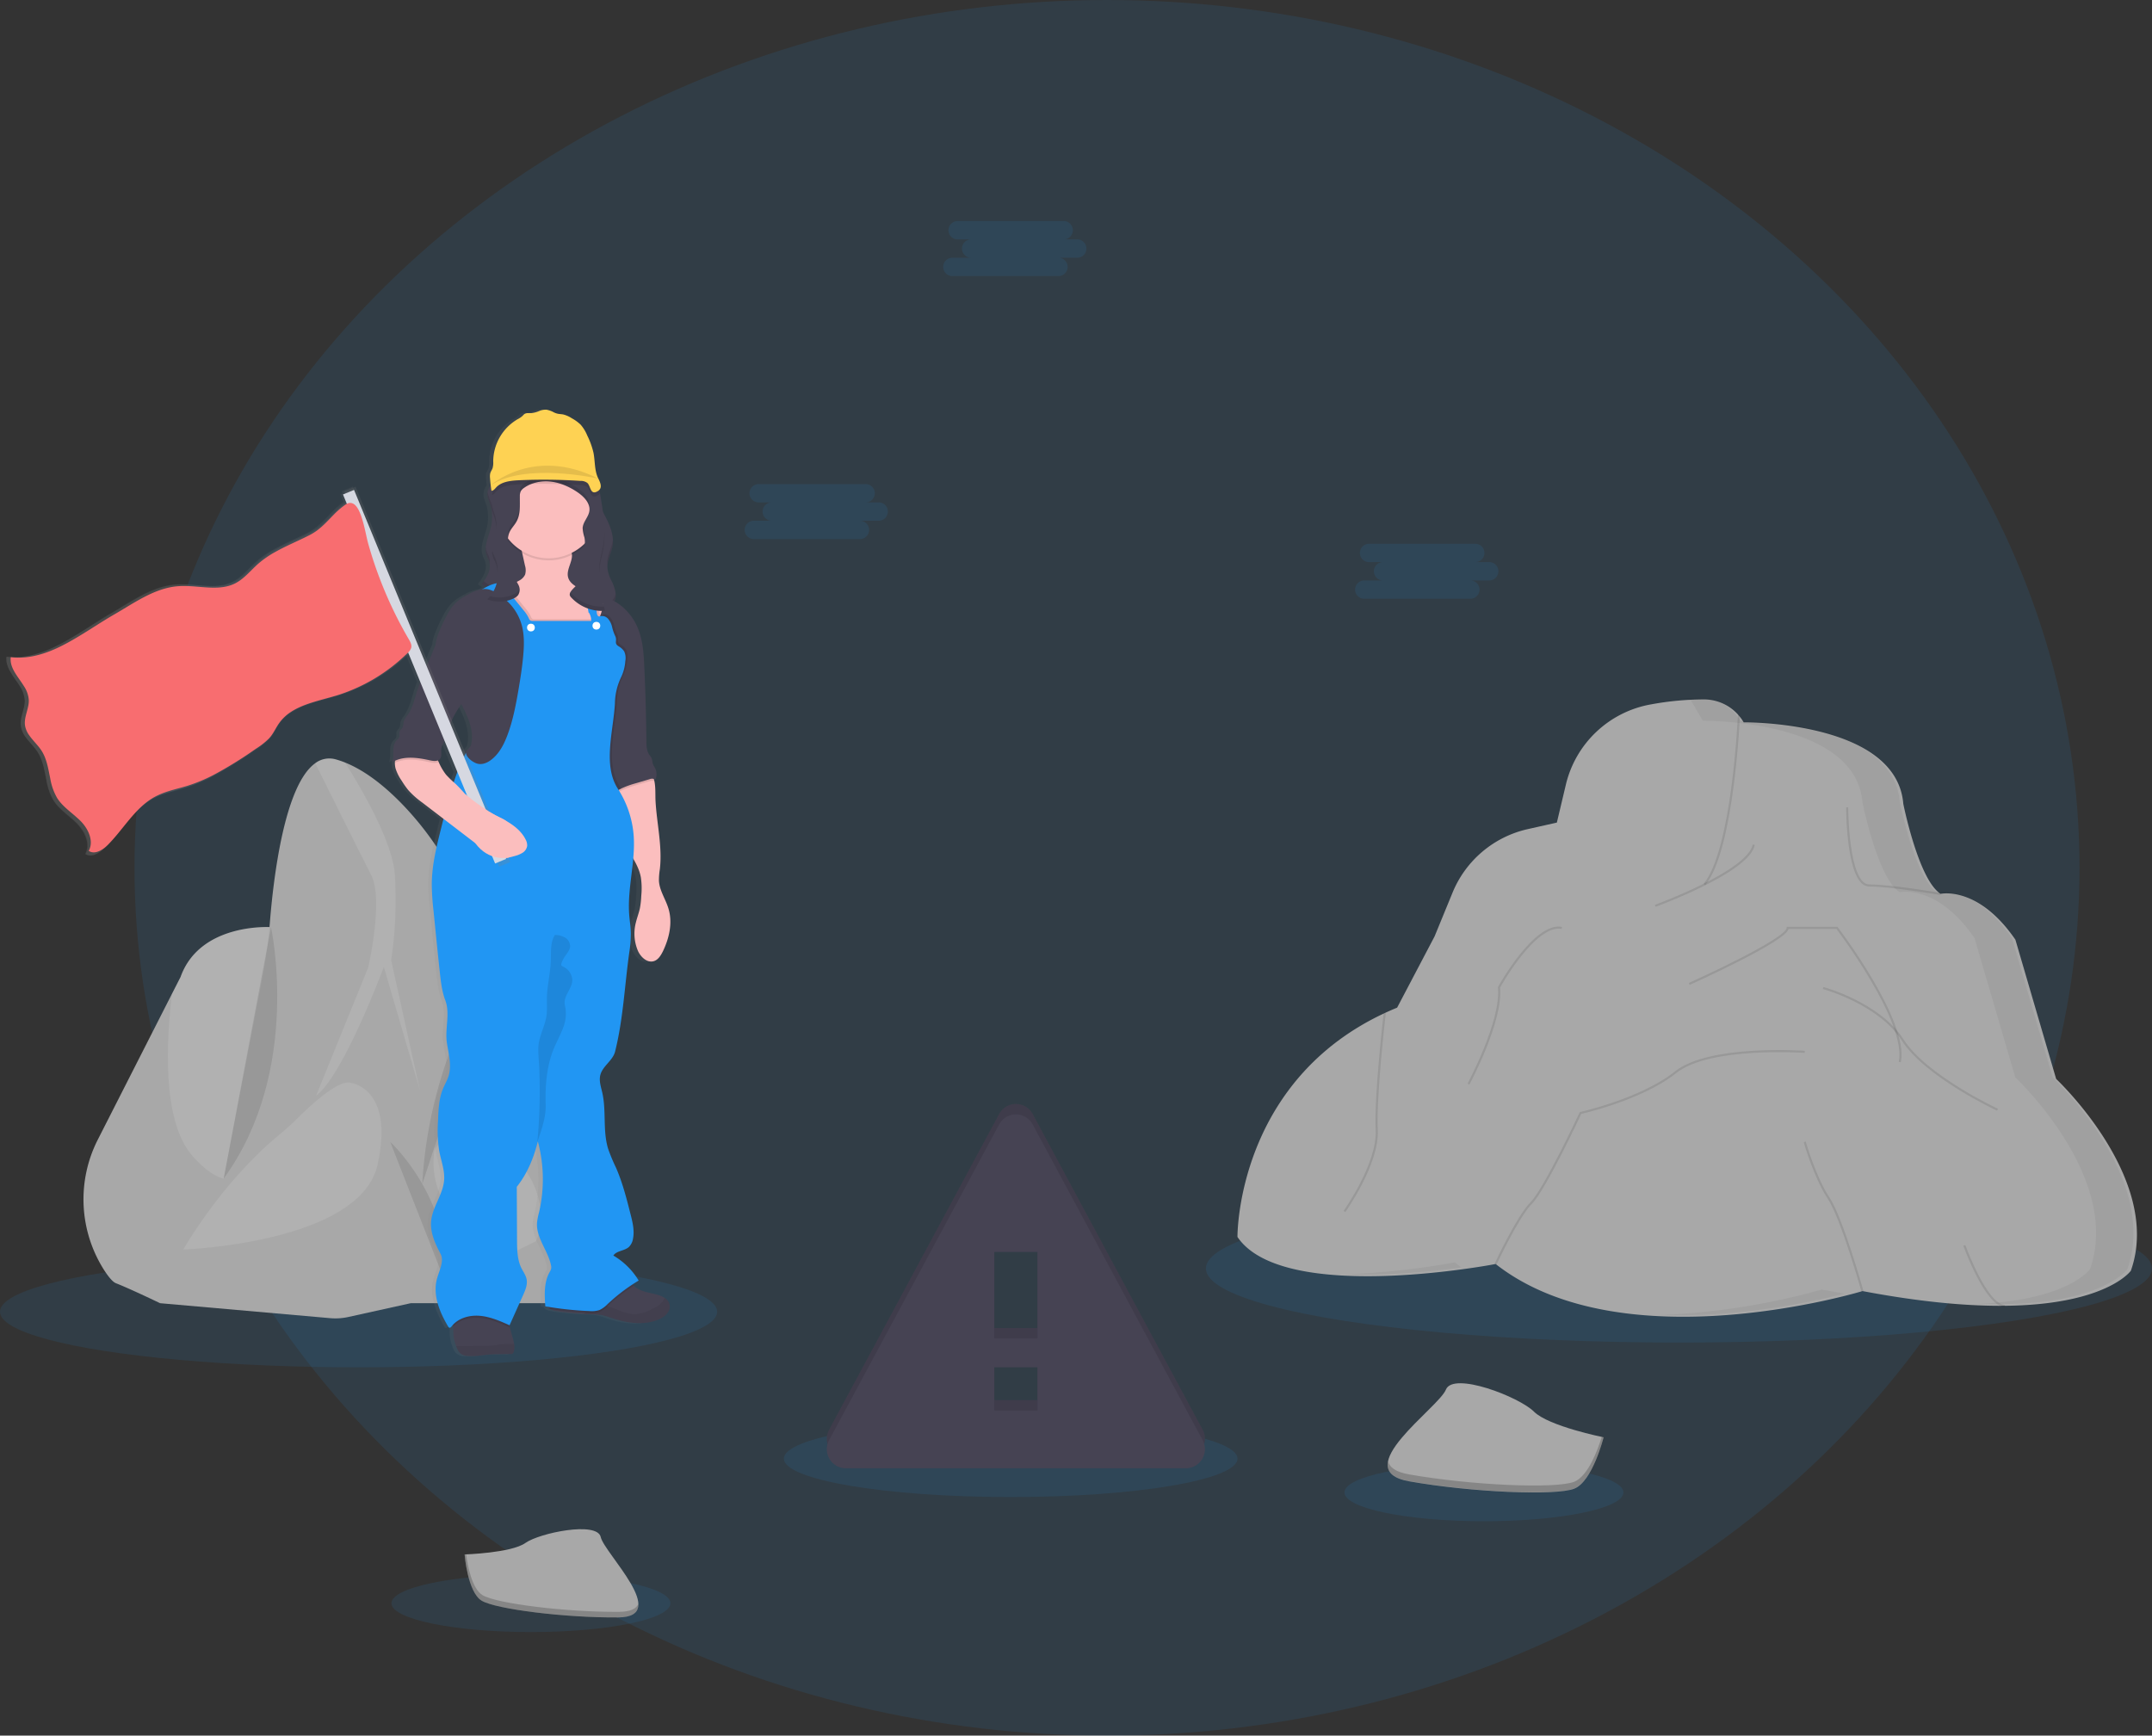 <svg xmlns="http://www.w3.org/2000/svg" xmlns:xlink="http://www.w3.org/1999/xlink" width="1032.24" height="832.63" data-name="Layer 1"><rect width="100%" height="100%" fill="#333333" stroke="none"/><defs><linearGradient id="a" x1="86.9" x2="402.8" y1="457.32" y2="457.32" gradientUnits="userSpaceOnUse"><stop offset="0" stop-color="gray" stop-opacity=".25"/><stop offset=".54" stop-color="gray" stop-opacity=".12"/><stop offset="1" stop-color="gray" stop-opacity=".1"/></linearGradient><linearGradient id="b" x1="3013.29" x2="3255.1" y1="358.28" y2="358.28" gradientTransform="matrix(-1 0 0 1 3342 0)" xlink:href="#a"/></defs><ellipse cx="530.99" cy="416.32" fill="#2196f3" opacity=".1" rx="466.48" ry="416.32"/><ellipse cx="172" cy="629.28" fill="#2196f3" opacity=".1" rx="172" ry="26.66"/><ellipse cx="254.67" cy="769.13" fill="#2196f3" opacity=".1" rx="66.9" ry="13.82"/><ellipse cx="711.8" cy="715.96" fill="#2196f3" opacity=".1" rx="66.9" ry="13.82"/><ellipse cx="484.79" cy="699.75" fill="#2196f3" opacity=".1" rx="108.79" ry="18.43"/><ellipse cx="805.34" cy="608.52" fill="#2196f3" opacity=".1" rx="226.91" ry="35.54"/><path fill="#a8a8a8" d="M47.03 546.49a63.14 63.14 0 003.29 63.39c2 3 3.84 5.16 5.31 5.73 7.05 2.77 21.17 9.58 21.17 9.58l34-13.36s5.52-29.2 10.74-54.27c3.56-17.1 7-32.27 8.41-34.93 3.52-6.55 0-77.86 0-77.86s-34-2.28-43.35 23.93l-4.09 8z"/><path fill="#fff" d="M92.17 554.37c20.67 23.69 29.39 3.2 29.39 3.2 3.56-17.1 7-32.27 8.41-34.93 3.52-6.55 0-77.86 0-77.86s-34-2.28-43.35 23.93l-4.09 8c-2.62 20.97-5.21 60.61 9.64 77.66z" opacity=".1"/><path fill="#a8a8a8" d="M96.71 620.4l120-13.86 21.41-140.88-16.19-36.59a148.26 148.26 0 00-28-42.24c-8.15-8.59-18-16.85-28.36-21a42.56 42.56 0 00-4.33-1.48 11.21 11.21 0 00-10 1.77c-14.8 10.49-20.09 55.09-21.8 76.56a239.6 239.6 0 01-3.57 26.29z"/><path fill="#fff" d="M176.6 464.14l-25 61.5c13.1-9.58 32.51-61.75 32.51-61.75l17.39 59.48-13.86-62.69a196.07 196.07 0 001.76-41.14c-1.1-15.74-15.87-41-23.89-53.72a42.56 42.56 0 00-4.33-1.48 11.21 11.21 0 00-10 1.77c6.3 12.65 22.05 44.28 26.85 53.68 6.09 11.84-1.43 44.35-1.43 44.35z" opacity=".1"/><path fill="#a8a8a8" d="M197.01 625.19h65.11a19.75 19.75 0 0019.73-20.75c-1.44-27.92-5.09-77.7-13.77-109.3-4.69-17.05-10.14-26-15.14-30.41a14.77 14.77 0 00-8.61-4.05 11.3 11.3 0 00-7 1.7c-12.09 11.59-26.21 72.58-26.21 72.58z"/><path fill="#fff" d="M257.12 571.1c2.68 7.43 3.74 16 0 24.35l-14.51 7.17s-39-16.53-34.26-50.41c0 0 1.28-7 14.71-6.46a38.07 38.07 0 0134.06 25.35zm-15.5-89.06c-.45-11.88 6-16 11.33-17.31a14.77 14.77 0 00-8.61-4.05 22.86 22.86 0 00-7.51 12l-13.6 66.29s19.15-37.02 18.39-56.93z" opacity=".1"/><path fill="#a8a8a8" d="M179.88 534.46l32.24 44.1 5.59 36.4-20.72 10.23-29.87 6.6a28.71 28.71 0 01-8.77.57l-81.51-7.17 11.09-25.71 38.3-53.77z"/><path fill="#fff" d="M167.4 519.32s22 1.51 13.74 39.31-93.25 40.83-93.25 40.83 18.06-32 45.84-54.93c3.12-2.57 6.13-5.25 9-8.11 6.39-6.39 18.61-17.62 24.67-17.1z" opacity=".1"/><path d="M187.19 547.82s29.81 27.13 27 68.88m23.15-154.32s-31.28 41.6-34.79 105.61m-72.57-123.24s15.14 68.75-22.66 120.57" opacity=".1"/><path fill="#464353" d="M405.73 699.37h163.14a9.14 9.14 0 008-13.47l-81.53-151.48a9.13 9.13 0 00-16.08 0L397.69 685.9a9.14 9.14 0 008.04 13.47zm91.95-27.68h-20.76v-20.75h20.76zm0-34.59h-20.76v-41.51h20.76z"/><path d="M405.73 699.37h163.14a9.14 9.14 0 008-13.47l-81.53-151.48a9.13 9.13 0 00-16.08 0L397.69 685.9a9.14 9.14 0 008.04 13.47zm91.95-27.68h-20.76v-20.75h20.76zm0-34.59h-20.76v-41.51h20.76z" opacity=".1"/><path fill="#464353" d="M405.73 704.37h163.14a9.14 9.14 0 008-13.47l-81.53-151.48a9.13 9.13 0 00-16.08 0L397.69 690.9a9.14 9.14 0 008.04 13.47zm91.95-27.68h-20.76v-20.75h20.76zm0-34.59h-20.76v-41.51h20.76z"/><path fill="url(#a)" d="M400 656.47a11.2 11.2 0 00-2.31-1.12c-2.68-1-5.54-1.26-8.22-2.22a11.77 11.77 0 01-4.13-2.44c-.2-.2-.39-.4-.57-.61 1-.63 1.91-1.26 2.9-1.85a34.36 34.36 0 00-12.06-12c1.61-2.37 5.24-2.18 7.36-4.09a7 7 0 002-3.93c.79-3.93-.19-8-1.17-11.87-1.9-7.57-3.82-15.19-6.9-22.35a88.07 88.07 0 01-3.74-9.06c-2.59-8.62-.78-18-2.74-26.81-.63-2.83-1.65-5.75-.94-8.55 1.09-4.34 5.94-6.91 7-11.25 3.84-15.45 4.53-31.48 6.71-47.25A60.81 60.81 0 00384 482c0-3.19-.57-6.35-.8-9.53-.62-8.93 1.17-17.85 1.94-26.77a28 28 0 013.63 8.95 36.13 36.13 0 01.21 8.88 41.71 41.71 0 01-.63 5.91c-.49 2.32-1.35 4.54-1.92 6.86a21.21 21.21 0 00.95 13.76c1.36 3 4.35 5.78 7.46 4.88 2.15-.62 3.45-2.76 4.41-4.79 3-6.36 4.67-13.73 2.65-20.49-1.33-4.5-4.25-8.57-4.52-13.27a34.3 34.3 0 01.44-5.61c1.25-10.86-1.45-21.77-2.05-32.69-.16-2.89.1-6.48-.55-9.55-.08-.37-.17-.74-.28-1.09a2.34 2.34 0 01.72.33 6.52 6.52 0 00-.14-5.59 14.21 14.21 0 01-.94-1.76c-.38-1-.31-2.16-.78-3.12a13.31 13.31 0 00-1-1.45c-1.29-1.87-1.36-4.29-1.39-6.56q-.23-17.76-1-35.48c-.27-6-.61-12.14-2.71-17.77a26.64 26.64 0 00-9.4-12.47 21.9 21.9 0 00-2.11-1.32 7.32 7.32 0 00.6-2.7 6.46 6.46 0 000-.88l-.06-.5a21.1 21.1 0 00-2-6 16.86 16.86 0 01-1.91-6.56 10.19 10.19 0 01.07-1.24c.34-2.88 1.84-5.58 2.37-8.46a14.51 14.51 0 00.22-2.71v-.95a27.26 27.26 0 00-3.21-10.1c-.5-1-1-2-1.56-3-.26-1.87-.55-3.74-.84-5.6-.16-1.08-.33-2.16-.56-3.23q-.17-.8-.39-1.56c1.55-1.46.65-3.6-.34-5.58-1.91-3.76-1.51-8.25-2.32-12.39a37.44 37.44 0 00-2.94-8.32 18.54 18.54 0 00-3.19-5.24 19.56 19.56 0 00-4.13-3 13.15 13.15 0 00-4.1-1.85c-.91-.18-1.84-.17-2.74-.38a8.68 8.68 0 01-1.68-.61 11.43 11.43 0 00-3.59-1.31 8 8 0 00-3.46.66 12.73 12.73 0 01-3.72 1h-1.41a3.13 3.13 0 00-1.91.46 7.22 7.22 0 00-.82.84 11.07 11.07 0 01-2.41 1.65A23.75 23.75 0 00318.5 255a10.06 10.06 0 01-.29 3.29c-.29.84-.86 1.57-1.1 2.43A6.82 6.82 0 00317 263c.08 1.17.2 2.33.33 3.5a7.36 7.36 0 00-1.46 3.23 4.41 4.41 0 00-.09.62v.08c-.11 2.09.92 4 1.52 6a21.32 21.32 0 01-.3 11.77c-.73 2.63-1.77 5.35-2 8v.18a9.67 9.67 0 00.46 4c.33.91.82 1.76 1.12 2.68 1.06 3.26-.48 6.68-2.52 9.54-.32.45-.65.88-1 1.3h.05l-.05.05 2.08 1.47c-.61.32-1.22.67-1.84 1a18.92 18.92 0 00-6.78 2.51 27.56 27.56 0 00-5.5 3.66 23.33 23.33 0 00-4.34 6 75.41 75.41 0 00-3.68 7.76 24.3 24.3 0 00-1.88 6.73c-.86 1.83-1.57 3.8-2.36 5.57-.4.91-.79 1.82-1.18 2.73l-34.42-84.28-5.34 2.22.42 1-1.11.47 1.51 3.68c-.22.15-.44.3-.65.46l-.28.22-.56.44-.28.23-.57.48-.21.18-.71.65c-.76.69-1.49 1.42-2.2 2.15l-1.83 1.89-.35.37-.61.62-.34.35-.87.87-.06.06-.54.52-.34.32c-.14.14-.29.27-.44.4l-.42.39-.68.58-.2.18-.93.74a26.07 26.07 0 01-4 2.57c-5.47 2.83-11.26 5.2-16.6 8.23a47.8 47.8 0 00-8.22 5.76c-3.53 3.13-6.52 7-10.61 9.27l-.45.24c-7.24 3.72-15.77 1.49-24 1.33-1.23 0-2.44 0-3.64.08-6.68.52-12.79 3.23-18.7 6.53-4.16 2.33-8.22 4.95-12.3 7.32-2.58 1.49-5.17 3.11-7.77 4.77-6.6 4.19-13.28 8.59-20.19 11.76-6.42 2.94-13 4.81-20 4.45H89c-.67 0-1.34-.09-2-.17-.65 5.25 3.55 9.48 6.35 14.1a14.29 14.29 0 012.37 6.68 12 12 0 01-.2 2.68c-.56 3.24-2.06 6.42-1.65 9.68a11.21 11.21 0 002.13 5.26c1.78 2.54 4.25 4.8 5.93 7.45 2.54 4 3.2 8.87 4.19 13.58a28.57 28.57 0 003.29 9.41c2.16 3.48 5.46 6 8.56 8.67.57.49 1.13 1 1.67 1.5.4.36.79.74 1.16 1.13 3.63 3.71 6.33 9.43 4.14 14.07-.07.16-.15.3-.23.45a4 4 0 00.55.33c2.79 1.36 6.29-.82 8.58-3.13 1.13-1.13 2.2-2.33 3.24-3.55 2.79-3.1 5.35-6.46 8-9.68.72-.87 1.44-1.72 2.18-2.56a37 37 0 019.88-8 36.29 36.29 0 016.06-2.46c3.1-1 6.3-1.74 9.41-2.72a77.31 77.31 0 0012.39-5.2 190.55 190.55 0 0020-12.4l1-.65a34.28 34.28 0 005.95-4.75c.32-.35.63-.71.92-1.08 1.56-2 2.57-4.37 4-6.45a20.75 20.75 0 015.61-5.41c6.17-4.15 14.36-5.73 21.69-8h.08a84.3 84.3 0 0034.17-20.29l5.48 13.42q-.85 2.38-1.61 4.81c-1.22 4-2.22 8.12-4.61 11.5a8.58 8.58 0 00-1.74 3.09 10 10 0 01-.41 2.48c-.34.68-1.05 1.13-1.34 1.83-.42 1 .13 2.29-.43 3.23a5.08 5.08 0 01-.95 1C271.38 390 271 392 271 393.82a17.83 17.83 0 01-.45 5.52 13.15 13.15 0 011.29-.67 6 6 0 00-.11 1 11.14 11.14 0 00.35 2.81 22.19 22.19 0 002.92 5.84 41.5 41.5 0 003.13 4.5 41 41 0 006.62 5.92l10.08 7.78-1 4.21c-2.2 8.82-4.42 17.75-4.53 26.85a115.7 115.7 0 00.81 12.89l.87 8.78c.7 7.07 1.4 14.14 2.17 21.21.49 4.47 1 9 2.58 13.22 2.38 6.41-.25 13.65.76 20.43.8 5.31 2.38 10.8.79 15.93-.64 2-1.76 3.92-2.58 5.9-2.05 4.92-2.26 10.39-2.43 15.72a66.81 66.81 0 00.51 14c.86 4.78 2.76 9.47 2.39 14.32-.52 6.89-5.56 12.78-6.17 19.67-.49 5.49 1.9 10.8 4.47 15.67 1.89 3.59-.75 8.23-1.75 12.18-2 7.75 1.32 15.85 5.37 22.72a1.12 1.12 0 00.51.54c.46.17.89-.29 1.19-.68s.39-.48.6-.71c0 .31.06.62.08.92 0 .65.05 1.3.05 2a20.1 20.1 0 001.36 7.4 13.07 13.07 0 00.56 1.34 6.18 6.18 0 001 1.61 6.11 6.11 0 004 1.68c3.32.36 6.66-.33 10-.62 3.52-.3 7.05-.17 10.58-.25a1.53 1.53 0 00.79-.17 1.35 1.35 0 00.45-.72 8 8 0 00.17-3.94 27.94 27.94 0 00-.75-3.13c-.47-1.65-.9-3.31-1.31-5-.08-.31-.15-.62-.22-.93l.16.07q3.23-7.26 6.47-14.52c1.09-2.45 2.2-5.1 1.66-7.73-.39-1.88-1.59-3.47-2.44-5.19-2-4.06-2.08-8.8-2.11-13.34l-.12-25.72c5-6.36 8.09-13.93 10-21.83a70.61 70.61 0 01.59 34 31.67 31.67 0 00-.95 5.18c-.39 7.13 5.16 13.17 6.64 20.15a4.54 4.54 0 01.11 1.64 6.15 6.15 0 01-.82 1.9c-2.66 4.87-2.37 10.75-2 16.29l1.17.19a3.1 3.1 0 001.24 1.22 6.12 6.12 0 001.55.64 38.18 38.18 0 005.83.89c2.82.28 5.65.56 8.48.74 1.12.07 2.24.13 3.36.16a33.55 33.55 0 014.7.33 34 34 0 015 1.45c7.29 2.44 15.45 3.83 22.51.79a10.14 10.14 0 004.11-2.91 4.84 4.84 0 00-1.21-7.52zM303.28 371.4c1.06 2.11 2.12 4.21 3 6.4 1.73 4.24 2.78 9 1.68 13.42-.32 1.3-2.41 2.3-2.4 3.64a3 3 0 00-.16.31l-6.53-16a57.08 57.08 0 014.41-7.77zm-7.17 34a27.67 27.67 0 01-3.54-6.11c-.12-.27-.25-.53-.37-.8a2.4 2.4 0 00.95-.71c1-1.26.46-3.1.61-4.72a10.2 10.2 0 011.59-4l6.13 15q-.93 2.44-1.74 4.93a35 35 0 01-3.63-3.59z" transform="translate(-83.88 -33.68)"/><path fill="#464353" d="M233.81 236.72c-.11 2.09.93 4 1.54 6a21.23 21.23 0 01-.29 11.74c-1.12 4-3 8.23-1.57 12.14.33.92.83 1.76 1.13 2.68 1.24 3.8-1.06 7.8-3.58 10.91l9.89 6.93a11.37 11.37 0 005 2.39c1.85.22 4-.77 4.38-2.59.13-.62 0-1.27.12-1.9a5.16 5.16 0 012.77-3.84 9.06 9.06 0 014.79-.89c6.07.33 11.23 4.32 16.75 6.88a67.38 67.38 0 0011.27 3.74c2.19.57 4.62 1.09 6.6 0s2.89-3.62 2.74-5.91a19.33 19.33 0 00-2.1-6.51 16.56 16.56 0 01-1.93-6.55c0-3.36 1.84-6.42 2.46-9.72.87-4.69-.9-9.46-3.06-13.72s-4.78-8.36-5.83-13a19 19 0 00-1.09-4.11 9.36 9.36 0 00-2-2.68c-3.71-3.67-9-5.41-14.18-5.79s-10.41.47-15.55 1.36a32.51 32.51 0 00-5.77 1.37 36.65 36.65 0 00-7.59 4.11c-2.34 1.62-4.75 3.99-4.9 6.96z"/><path d="M291.29 269.89c0 .3 0 .6.06.89.31-2.93 1.85-5.68 2.4-8.61a14.22 14.22 0 00.19-3.56c0 .52-.1 1-.19 1.56-.63 3.3-2.5 6.36-2.46 9.72zm-55.27-23.17a17.91 17.91 0 00-.67-6 34.78 34.78 0 01-1.45-4.66c0 .21-.08.41-.09.62-.11 2.09.93 4 1.54 6a16.89 16.89 0 01.67 4.04zm59.24 37.73a5.72 5.72 0 01-2.68 4.41c-2 1.09-4.41.57-6.6 0a66.52 66.52 0 01-11.27-3.75c-5.52-2.55-10.68-6.54-16.75-6.87a9.06 9.06 0 00-4.79.89 5.16 5.16 0 00-2.77 3.84c-.07.63 0 1.28-.12 1.9-.39 1.82-2.53 2.81-4.38 2.59a11.37 11.37 0 01-5-2.39l-8.89-6.24c-.33.45-.66.89-1 1.3l9.89 6.94a11.37 11.37 0 005 2.39c1.85.22 4-.77 4.38-2.59.13-.62 0-1.27.12-1.9a5.16 5.16 0 012.77-3.84 9.06 9.06 0 014.79-.89c6.07.33 11.23 4.32 16.75 6.87a66.52 66.52 0 0011.27 3.75c2.19.57 4.62 1.09 6.6 0s2.89-3.62 2.74-5.91c-.01-.17-.04-.33-.06-.5zm-60.64-15.22a7.74 7.74 0 01.27 1.23 7.25 7.25 0 00-.27-3.23c-.3-.92-.8-1.76-1.13-2.68a8.36 8.36 0 01-.46-2.07 9.4 9.4 0 00.46 4.07c.33.92.83 1.77 1.13 2.68z" opacity=".1"/><path fill="#464353" d="M246.36 648.68a1.31 1.31 0 01-.46.72 1.53 1.53 0 01-.79.17c-3.56.08-7.12 0-10.67.25-3.36.29-6.73 1-10.08.62a5.17 5.17 0 01-5-3.29 13.07 13.07 0 01-.56-1.34 19.91 19.91 0 01-1.37-7.4v-2a15.17 15.17 0 00-.29-2.18 3.31 3.31 0 01.1-2.53c1.42-2.59 4.85-3.11 7.49-3.31a61.85 61.85 0 0118.25 1.34c.47 2.3 1 4.58 1.56 6.86q.62 2.51 1.32 5a28 28 0 01.76 3.13 8 8 0 01-.26 3.96z"/><path d="M246.36 648.68a1.31 1.31 0 01-.46.72 1.53 1.53 0 01-.79.17c-3.56.08-7.12 0-10.67.25-3.36.29-6.73 1-10.08.62a5.17 5.17 0 01-5-3.29 13.07 13.07 0 01-.56-1.34h1.28c4.21 0 8.43-.15 12.64-.15 1.27 0 2.55-.06 3.81-.21s2.29-.36 3.44-.5a47.13 47.13 0 015.18-.21h1.42a8 8 0 01-.21 3.94z" opacity=".06"/><path fill="#464353" d="M320.01 630.11a10.23 10.23 0 01-4.14 2.91c-7.12 3-15.35 1.65-22.7-.79a34.58 34.58 0 00-5.05-1.45 34 34 0 00-4.73-.33c-1.13 0-2.26-.09-3.39-.16-2.86-.18-5.71-.46-8.55-.74a38.63 38.63 0 01-5.88-.89 6.25 6.25 0 01-1.57-.64 2.41 2.41 0 01-1.44-2.15c.08-1.27 1.4-2 2.56-2.55 10.29-4.45 21.47-6.38 32.57-7.93a13.05 13.05 0 003.27-1c1.25-.5 1.38.32 2 1.24a7.71 7.71 0 001 1.18 11.9 11.9 0 004.16 2.44c2.7 1 5.59 1.27 8.29 2.22a11.35 11.35 0 012.33 1.12 4.82 4.82 0 011.22 7.52z"/><path d="M320.01 630.11a10.23 10.23 0 01-4.14 2.91c-7.12 3-15.35 1.65-22.7-.79a34.58 34.58 0 00-5.05-1.45 34 34 0 00-4.73-.33c-1.13 0-2.26-.09-3.39-.16.92-.87 1.86-1.72 2.82-2.54a8.4 8.4 0 012.37-1.56 6.86 6.86 0 013.37-.23c5.72.79 10.86 4.8 16.63 4.45a20.46 20.46 0 007.65-2.47 13.35 13.35 0 005-3.56 5.77 5.77 0 00.93-1.79 4.82 4.82 0 011.22 7.52z" opacity=".06"/><path fill="#fbbebe" d="M318 456.32c-1 2-2.28 4.17-4.44 4.79-3.14.9-6.16-1.92-7.53-4.88a21.08 21.08 0 01-1-13.76c.57-2.31 1.44-4.53 1.93-6.85a41.72 41.72 0 00.64-5.91 36.13 36.13 0 00-.21-8.88c-1.61-8.59-9-15-11.46-23.44-1.24-4.21-1.18-8.69-1.11-13.08a13.45 13.45 0 01.34-3.3 5.15 5.15 0 01.3-.86c1.65-3.66 6.54-4.16 9.94-6.29 1.88-1.17 6.15-4.94 7.73-1.5a11.31 11.31 0 01.76 2.39c.65 3.06.39 6.65.55 9.54.61 10.92 3.33 21.82 2.07 32.68a34.09 34.09 0 00-.44 5.6c.27 4.7 3.21 8.77 4.56 13.27 2.08 6.77.41 14.14-2.63 20.48z"/><path d="M313.94 374.77a3.37 3.37 0 00-2.3 0l-6.77 2a41.92 41.92 0 00-6.91 2.51 16.21 16.21 0 00-2.75 1.71 5.15 5.15 0 01.3-.86c1.65-3.66 6.54-4.16 9.94-6.29 1.88-1.17 6.15-4.94 7.73-1.5a11.31 11.31 0 01.76 2.43z" opacity=".1"/><path fill="#464353" d="M314.38 374.01a3.06 3.06 0 00-2.74-.22l-6.77 2a41.92 41.92 0 00-6.91 2.51 15.88 15.88 0 00-3.29 2.14c-3.16-5.49-4-12-4.58-18.3-.32-3.67-.56-7.35-.7-11a49.34 49.34 0 01.16-7.88c.38-3 1.25-5.93 1.79-8.91a40.66 40.66 0 00.62-5.28 51.63 51.63 0 00-.53-11.59 71.84 71.84 0 00-2.78-12c-.64-1.79-1.41-3.52-2.11-5.28l-.24-.62a72.9 72.9 0 01-3.09-9.91c-.32-1.38-.34-2.83-1.4-3.77a18.82 18.82 0 013-.12h.6a22.43 22.43 0 0111.44 4 26.73 26.73 0 019.48 12.54c2.11 5.63 2.46 11.75 2.73 17.76q.81 17.72 1 35.46c0 2.27.1 4.69 1.4 6.56a13.39 13.39 0 011 1.45c.47 1 .4 2.11.78 3.12a15.77 15.77 0 00.95 1.76 6.45 6.45 0 01.19 5.58z"/><path fill="#fbbebe" d="M247.82 256.63c-1-.33-2-.68-3-1l2.08.16a4.2 4.2 0 01.92.84zm40.95 36.09c-.2.68-.4 1.36-.62 2a38.22 38.22 0 01-1.85 4.81 22.38 22.38 0 01-4.73 6.86 6.28 6.28 0 01-2.36 1.56 7.5 7.5 0 01-2.32.22q-4 0-8-.12a28.42 28.42 0 01-6.18-.61 22.07 22.07 0 01-6.3-2.84c-7.47-4.62-13.61-11.66-16.24-20-.33-1.06-.56-2.33.17-3.16a3.87 3.87 0 012.55-.87h.12a16.11 16.11 0 006.09-2.09 6.26 6.26 0 002.78-2.84 7.66 7.66 0 00-.09-4.42l-2.22-10.08a10.44 10.44 0 00-1.77-4.49c.65.23 1.3.44 2 .62 6.18 1.67 12.94.66 19 2.85 2.32.85 4.64 2.38 5.34 4.76 1.17 4-2.74 8.15-1.62 12.15.75 2.72 3.52 4.29 6 5.56l1.67.85 4.63 2.35.64.32.1.05c1.46.74 3 1.66 3.51 3.23a6 6 0 01-.3 3.33z"/><path d="M300.97 316.2a21.59 21.59 0 01-1.84 7.4 30.23 30.23 0 00-3.15 13c-.77 13.5-5.9 29.57 1.45 40.91.18.28.36.56.53.85a15.88 15.88 0 00-3.29 2.14c-3.16-5.49-4-12-4.58-18.3-.32-3.67-.56-7.35-.7-11a49.34 49.34 0 01.16-7.88c.38-3 1.25-5.93 1.79-8.91a40.66 40.66 0 00.62-5.28 51.63 51.63 0 00-.53-11.59 71.84 71.84 0 00-2.78-12c-.64-1.79-1.41-3.52-2.11-5.28l-.24-.62a22.38 22.38 0 01-4.73 6.86 6.28 6.28 0 01-2.36 1.56 7.5 7.5 0 01-2.32.22q-4 0-8-.12a28.42 28.42 0 01-6.18-.61 22.07 22.07 0 01-6.3-2.84c-7.47-4.62-13.61-11.66-16.24-20-.33-1.06-.56-2.33.17-3.16a3.87 3.87 0 012.55-.87h.12l9 11.13a18 18 0 012.6 3.89 2.32 2.32 0 00.8 1.19 2.05 2.05 0 001 .18h28.16a7.31 7.31 0 00-1.24-4.21c-.26.06-.61.08-.07-.08a28.34 28.34 0 00-3.1-9.27 6.45 6.45 0 00-.31-.58 10.66 10.66 0 01-1.48-3.24 5.4 5.4 0 013.28 0c1.23.53 1.87 1.86 2.41 3.09.46 1 .92 2.07 1.33 3.12 0 .11.1.23.14.34a22.64 22.64 0 011.66 6.49c.06.82.26 1.86.94 2.13a.89.89 0 00.34.08 3.78 3.78 0 014.09 1 9 9 0 012 3.94 21.56 21.56 0 001.42 4.24c1.29 2.46-.68 3.56 1.65 5.07a8.12 8.12 0 012.74 2.46 7.68 7.68 0 01.6 4.55zm-58.08 313.57c.47 2.3 1 4.58 1.56 6.86l-.06.14c-4.57-2-9.25-4.09-14.24-4.53-4.63-.4-9.66.85-12.81 4.21a15.17 15.17 0 00-.29-2.18 3.31 3.31 0 01.1-2.53c1.42-2.59 4.85-3.11 7.49-3.31a61.85 61.85 0 0118.25 1.34z" opacity=".1"/><path d="M282.28 294.69c.47 0 .3 0 .07.08s-.61.08-.07-.08zm21.73 322.12a86.86 86.86 0 00-12.52 9.69 13.11 13.11 0 01-3.95 2.89 11.54 11.54 0 01-4.76.49 162 162 0 01-18.78-1.86 2.41 2.41 0 01-1.44-2.15c.08-1.27 1.4-2 2.56-2.55 10.29-4.45 21.47-6.38 32.57-7.93a13.05 13.05 0 003.27-1c1.25-.5 1.38.32 2 1.24a7.71 7.71 0 001.05 1.18z" opacity=".1"/><path fill="#2196f3" d="M230.64 283.09c1.47 1.31 3.15 2.37 4.64 3.64 4 3.39 6.52 8.13 9 12.75a8.34 8.34 0 01-4.59.31 32.92 32.92 0 00.39 13.37 12.4 12.4 0 00-4.47 5.55 37.1 37.1 0 00-1.46 7q-2.16 15.61-4.34 31.22a4.84 4.84 0 01-1 2.81 5.39 5.39 0 00-.76.75 4.15 4.15 0 00-.35 2.15c-.06.73-.54 1.6-1.27 1.5a1.58 1.58 0 01-.89-.58 20.42 20.42 0 01-2-2.48c-5.9 11.32-8.74 23.52-11.86 35.9-2.23 8.82-4.46 17.74-4.57 26.84a115.68 115.68 0 00.81 12.88l.88 8.78c.71 7.06 1.42 14.13 2.19 21.19.5 4.48 1 9 2.61 13.22 2.4 6.41-.26 13.64.76 20.42.8 5.31 2.39 10.8.79 15.92-.64 2.05-1.76 3.92-2.6 5.9-2.06 4.92-2.27 10.39-2.45 15.72a66 66 0 00.52 14c.86 4.79 2.79 9.48 2.41 14.32-.53 6.89-5.61 12.78-6.23 19.66-.49 5.49 1.92 10.79 4.51 15.66 1.91 3.59-.75 8.23-1.76 12.18-2 7.74 1.33 15.84 5.41 22.71a1.09 1.09 0 00.52.54c.47.17.89-.29 1.2-.68 3.07-3.94 8.51-5.43 13.5-5s9.66 2.49 14.24 4.53l6.49-14.45c1.1-2.45 2.22-5.1 1.67-7.73-.39-1.88-1.6-3.47-2.46-5.19-2-4.06-2.1-8.79-2.12-13.34l-.12-25.7c5.06-6.36 8.15-13.92 10.1-21.82a70 70 0 01.6 34 30.85 30.85 0 00-1 5.18c-.39 7.13 5.2 13.16 6.69 20.14a4.33 4.33 0 01.12 1.64 6.18 6.18 0 01-.83 1.9c-2.68 4.86-2.39 10.75-2 16.29a162.33 162.33 0 0021.21 2.27 11.92 11.92 0 004.76-.49 13.14 13.14 0 003.95-2.9 87.22 87.22 0 0114.87-11.25 34.62 34.62 0 00-12.15-12c1.61-2.37 5.28-2.18 7.42-4.08a7 7 0 002-3.94c.8-3.92-.19-8-1.18-11.85-1.92-7.58-3.85-15.19-7-22.35a85.88 85.88 0 01-3.76-9.05c-2.62-8.62-.79-18-2.77-26.81-.64-2.82-1.67-5.73-.95-8.54 1.1-4.33 6-6.9 7.08-11.24 3.87-15.45 4.56-31.46 6.76-47.23a60.68 60.68 0 00.79-9.11c0-3.19-.57-6.35-.8-9.53-.9-12.73 3.17-25.43 2.13-38.15a48 48 0 00-7.52-22c-7.35-11.35-2.22-27.41-1.45-40.91a30.08 30.08 0 013.14-13 21.33 21.33 0 001.85-7.4 7.65 7.65 0 00-.56-4.67 7.89 7.89 0 00-2.73-2.46c-2.33-1.52-.36-2.62-1.65-5.08a21.34 21.34 0 01-1.42-4.24 8.92 8.92 0 00-2-3.93 3.78 3.78 0 00-4.09-1c-.95 0-1.21-1.26-1.29-2.21-.27-3.48-1.71-6.75-3.12-9.95-.54-1.23-1.18-2.56-2.41-3.09a5.51 5.51 0 00-3.29 0 10.63 10.63 0 001.49 3.25 28.24 28.24 0 013.4 9.84c-1 .3 1 0 0 0a7 7 0 011.31 4.29h-28.15a2 2 0 01-1-.18 2.4 2.4 0 01-.81-1.19 17.33 17.33 0 00-2.6-3.88l-9.9-12.21a2.5 2.5 0 00-.85-.77 2.3 2.3 0 00-1.25 0c-3.21.47-5.58 1.81-8.38 3.44z"/><path d="M266.17 448.53a9.54 9.54 0 014.87 1.26 4.91 4.91 0 012.42 4.22c-.11 1.89-1.56 3.39-2.61 5a13.4 13.4 0 00-1.54 3.16 1.27 1.27 0 00-.08.81c.12.38.53.57.88.74a7.51 7.51 0 014.41 6.56c-.09 3.9-3.9 7.06-3.69 11a22.62 22.62 0 00.42 2.44 18.64 18.64 0 01-1.35 9.89c-1.21 3.14-2.86 6.09-4.16 9.2-3.51 8.45-4.27 17.81-4 27 .21 6.24-2 12.18-4 18.12a260.46 260.46 0 00.9-36c-.14-3.26-.55-6.34-.4-9.61.24-5.19 3.14-9.91 3.88-15 .42-2.91.14-5.87.21-8.81.14-6 1.77-11.92 1.88-17.94.14-4.25-.25-8.63 1.96-12.04z" opacity=".1"/><path fill="#464353" d="M224.44 285.23a27.42 27.42 0 00-5.54 3.66 23.6 23.6 0 00-4.38 6 76.64 76.64 0 00-3.71 7.76c-1.41 3.44-2.58 7.25-1.61 10.84.88 3.25 3.37 5.78 5.09 8.67s2.73 6.28 4.05 9.45c1.76 4.23 4.17 8.17 5.91 12.41s2.79 9 1.69 13.41c-.32 1.3-2.43 2.31-2.43 3.64 0 2.2 3.18 4.59 5.29 5.23 2.43.75 5.08-.37 7.07-2 3.65-2.89 5.87-7.22 7.51-11.58 2.64-7 4.05-14.43 5.32-21.81.92-5.42 1.78-10.85 2.27-16.31.45-4.92.59-10-.71-14.72a25 25 0 00-6.83-11.36c-2.6-2.5-6.86-5.86-10.64-5.95-2.99-.01-5.79 1.25-8.35 2.66z"/><path fill="#fbbebe" d="M252.87 405.78a4.78 4.78 0 01-2.23 3.33 13.13 13.13 0 01-3.81 1.56c-2.68.78-5.52 1.5-8.23.81a16.52 16.52 0 01-5.78-3.29l-30.28-23.18a40.89 40.89 0 01-6.67-5.92 42.63 42.63 0 01-3.16-4.49 22 22 0 01-2.94-5.84 10.69 10.69 0 01-.36-2.81 5.29 5.29 0 01.64-2.57c.73-1.22 2.29-1.47 3.57-1.81a37.46 37.46 0 0113.17-1 1.79 1.79 0 011.78 1.21c.67 1.23 1.25 2.51 1.85 3.79a27.4 27.4 0 003.57 6.11 51.54 51.54 0 004.45 4.29c3.2 3 5.82 6.6 9.23 9.36 3.95 3.19 8.75 5.1 13.25 7.45s8.94 5.4 11.2 9.95a5.83 5.83 0 01.75 3.05z"/><path d="M287.92 244.06a24.76 24.76 0 11-.69-5.8 24.66 24.66 0 01.69 5.8z" opacity=".1"/><path fill="#fbbebe" d="M287.92 243.06a24.76 24.76 0 11-.69-5.8 24.66 24.66 0 01.69 5.8z"/><path d="M210.42 365.53c-1.14.73-2.83.49-4.24.17-5.56-1.24-11.7-2.13-16.77.25a5.29 5.29 0 01.64-2.57c.73-1.22 2.29-1.47 3.57-1.81a37.46 37.46 0 0113.17-1 1.79 1.79 0 011.78 1.21c.67 1.19 1.25 2.47 1.85 3.75z" opacity=".1"/><path fill="#464353" d="M199.97 331.86c-1.23 4-2.24 8.11-4.65 11.5a8.5 8.5 0 00-1.76 3.08 9.6 9.6 0 01-.41 2.48c-.34.68-1.06 1.13-1.35 1.83-.43 1 .13 2.29-.44 3.23a4.8 4.8 0 01-.95 1c-1.36 1.26-1.7 3.27-1.73 5.13s.15 3.76-.46 5.51c5.28-3.15 12-2.21 18-.87 1.67.37 3.74.65 4.82-.69s.46-3.1.61-4.71c.2-2.1 1.64-3.84 2.53-5.75 1-2.15 1.34-4.55 2.11-6.79 1.59-4.71 5-8.55 7.19-13a12.49 12.49 0 001.42-4.94 14.74 14.74 0 00-1.71-6.41 87.68 87.68 0 00-7.4-13.21c-1.27-1.87-3.46-5.33-5.43-2.34-1.6 2.41-2.6 5.48-3.78 8.12a148.62 148.62 0 00-6.61 16.83zm90.23-38.82a20.21 20.21 0 01-16.18-6.39 2.48 2.48 0 01-.72-1.17 2.35 2.35 0 01.46-1.64c1.2-1.85 3.27-3.07 4.23-5.06s.63-4.28.72-6.46c.16-3.91 1.7-7.78 1.83-11.63a12.15 12.15 0 00-.22-2.94 18.43 18.43 0 01-.84-4.43c.13-2.93 2.77-5.21 3.21-8.1.57-3.68-2.48-6.88-5.55-9a33.07 33.07 0 00-7.56-3.91 24.61 24.61 0 00-5.08-1.23 19.8 19.8 0 00-9.57 1.07 15.63 15.63 0 00-3.56 1.9 4.82 4.82 0 00-1.59 1.65 5.37 5.37 0 00-.42 2.39c-.06 4.09.4 8.44-1.55 12-1 1.91-2.7 3.46-3.53 5.48a9.11 9.11 0 00-.63 2.63 26.5 26.5 0 00-.15 2.82c-.06 5.27 0 10.83 2.68 15.4a40.15 40.15 0 012.57 4.31 4.91 4.91 0 01-.25 4.79 5.45 5.45 0 01-2 1.5 16 16 0 01-12.79.46 16.21 16.21 0 003.78-18.08 10.67 10.67 0 01-1.38-4 10.15 10.15 0 011-3.66 20 20 0 00.61-11.72c-.61-2.38-1.67-4.68-1.86-7.13a21.57 21.57 0 01.24-5.54 18 18 0 0112.33-14.19c.51-.17 1-.33 1.56-.47a33.26 33.26 0 017.39-.79c5.55-.18 11.18-.34 16.53 1.11a22.18 22.18 0 018.56 4.4 15.45 15.45 0 014.14 5.47 19 19 0 011.17 3.78c.23 1.07.4 2.15.57 3.23 1.21 7.69 2.42 15.53 1.13 23.21-.51 3-1.4 6-1.8 9.06-.97 7.05.78 14.06 2.52 20.88z"/><circle cx="254.67" cy="301.06" r="1.86" fill="#fff"/><circle cx="286.06" cy="300.18" r="1.86" fill="#fff"/><path d="M254.67 207.06l-4-7.55a7.31 7.31 0 01.83-.84 3.17 3.17 0 011.93-.46zm11.03-9.2l-4.53 6.7-2.58-7.35a8.18 8.18 0 013.49-.66 11.6 11.6 0 013.62 1.31zm-17.2 85.68a5.45 5.45 0 01-2 1.5 16.07 16.07 0 01-11.37.95 15.57 15.57 0 01-1.42 1.51 16 16 0 0012.79-.46 5.45 5.45 0 002-1.5 4.31 4.31 0 00.64-3.46 3.55 3.55 0 01-.64 1.46zm-10.85-33.49a19.7 19.7 0 01.57 4 19.93 19.93 0 00-.57-6c-.61-2.38-1.67-4.68-1.86-7.13 0-.31 0-.62-.05-.94a22.31 22.31 0 00.05 2.94c.19 2.45 1.25 4.75 1.86 7.13zm51.76 13.08a43.75 43.75 0 00.54-8 41.68 41.68 0 01-.54 6c-.51 3-1.4 6-1.8 9.06a31.56 31.56 0 00-.23 4.95 29.52 29.52 0 01.23-2.95c.4-3.06 1.29-6.03 1.8-9.06zm-51.96 4.29a16.44 16.44 0 01-1.26-3.09 4.52 4.52 0 00-.12 1.1 10.67 10.67 0 001.38 4 15.11 15.11 0 011.25 5.3 15.5 15.5 0 00-1.25-7.31zm42.87-9.71a13.07 13.07 0 01.19 1.38v-.44a12.15 12.15 0 00-.22-2.94c-.22-1.05-.58-2.09-.75-3.15a4.43 4.43 0 00-.09.72 18.43 18.43 0 00.87 4.43zm-6.3 26.9a5.27 5.27 0 01-.43-.51 2.07 2.07 0 00-.29 1.34 2.48 2.48 0 00.72 1.17A20.21 20.21 0 00290.2 293c-.17-.66-.34-1.31-.5-2a20.18 20.18 0 01-15.68-6.39zm8.65-41.29a.43.43 0 010-.11c.57-3.68-2.48-6.88-5.55-9a33.07 33.07 0 00-7.56-3.91 24.61 24.61 0 00-5.08-1.23 19.8 19.8 0 00-9.57 1.07 15.63 15.63 0 00-3.56 1.9 4.82 4.82 0 00-1.59 1.65 5.37 5.37 0 00-.42 2.39v2.08-.08a5.37 5.37 0 01.42-2.39 4.82 4.82 0 011.59-1.65 15.63 15.63 0 013.56-1.9 19.8 19.8 0 019.57-1.07 24.61 24.61 0 015.08 1.23 33.07 33.07 0 017.56 3.91c2.55 1.72 5.06 4.2 5.55 7.11zm-34.86 4.79c-1 1.91-2.7 3.46-3.53 5.48a9.11 9.11 0 00-.63 2.63 26.5 26.5 0 00-.15 2.82v2a26.5 26.5 0 01.15-2.82 9.11 9.11 0 01.63-2.63c.83-2 2.49-3.57 3.53-5.48 1.61-3 1.58-6.45 1.55-9.88a16.68 16.68 0 01-1.55 7.88z" opacity=".1"/><path d="M287.71 236.73a2.91 2.91 0 01-.48.53 4.58 4.58 0 01-1.17.7c-2.91 1.26-2.79-2.85-4.31-4.26a5.17 5.17 0 00-3.38-1q-4.39-.22-8.79-.39c-4.89-.18-9.77-.27-14.65-.16q-3.51.06-7 .29c-2.7.18-5.6.53-7.9 1.81a8.37 8.37 0 00-2.11 1.65c-.55.6-1.13 1.36-1.89 1.5a18 18 0 0112.33-14.19 24.75 24.75 0 0134 4.25 15.45 15.45 0 014.14 5.47 19 19 0 011.21 3.8z" opacity=".1"/><path fill="#fed253" d="M286.06 235.96c-2.91 1.26-2.79-2.85-4.31-4.26a5.17 5.17 0 00-3.38-1 266.53 266.53 0 00-30.44-.26c-3.61.24-7.57.78-10 3.46-.62.68-1.27 1.56-2.2 1.53-.31-2-.53-4.08-.68-6.13a6.82 6.82 0 01.12-2.3c.25-.86.82-1.59 1.11-2.43a9.74 9.74 0 00.3-3.28 23.7 23.7 0 0111.66-20.16 10.59 10.59 0 002.43-1.64 7.31 7.31 0 01.83-.84 3.17 3.17 0 011.93-.46h1.42a12.91 12.91 0 003.75-1 8.18 8.18 0 013.49-.66 11.6 11.6 0 013.62 1.31 8.77 8.77 0 001.69.61c.91.21 1.85.2 2.76.38a13.47 13.47 0 014.14 1.84 19.75 19.75 0 014.16 3 18.41 18.41 0 013.22 5.24 37.53 37.53 0 013 8.32c.81 4.14.41 8.62 2.33 12.38 1.17 2.36 2.24 4.98-.95 6.35z"/><path d="M235.37 232.82s20.73-18.86 51.6-3.22c0 0-34.85-7.93-51.6 3.22z" opacity=".1"/><path fill="url(#b)" d="M93.37 362.87c-2.82-4.62-7.06-8.85-6.4-14.09 7.76.89 15.12-1 22.23-4.29s13.71-7.56 20.37-11.75c2.62-1.65 5.23-3.27 7.83-4.77 4.12-2.36 8.21-5 12.4-7.31 6-3.3 12.12-6 18.86-6.52a34.4 34.4 0 013.67-.09c8.3.16 16.9 2.39 24.2-1.33l.45-.24c4.14-2.27 7.15-6.13 10.7-9.26a47.79 47.79 0 018.29-5.76c5.39-3 11.23-5.4 16.74-8.23a25.39 25.39 0 004-2.56l.94-.75.21-.18c.23-.19.46-.38.68-.58l.43-.38.44-.4.34-.32.55-.52.06-.07.87-.86.35-.35.61-.63.36-.36c.61-.63 1.22-1.27 1.84-1.89s1.46-1.46 2.21-2.15l.72-.64.21-.18.58-.48.27-.23.57-.44.28-.22c.28-.21.57-.41.86-.61a6.26 6.26 0 01.84-.49l-1.87-4.53 5.38-2.22 74.2 180.05-5.39 2.22-42.44-103-.3.3a85.2 85.2 0 01-35.09 20.88h-.08c-7.39 2.23-15.66 3.81-21.88 7.95a21 21 0 00-5.65 5.41c-1.46 2.08-2.48 4.45-4 6.45-.29.37-.61.73-.93 1.07a34.77 34.77 0 01-6 4.76l-.95.65a194.48 194.48 0 01-20.1 12.39 79.3 79.3 0 01-12.49 5.2c-3.13 1-6.36 1.73-9.49 2.72a37.16 37.16 0 00-6.11 2.46c-5.3 2.77-9.37 7.11-13.22 11.74-3.37 4.06-6.57 8.36-10.27 12.06-2.32 2.3-5.85 4.48-8.65 3.13l-.57-.33c.09-.15.16-.3.24-.46 2.21-4.63-.51-10.35-4.17-14.06-.38-.39-.77-.77-1.17-1.13s-1.12-1-1.69-1.5c-3.13-2.69-6.46-5.19-8.63-8.66a28.25 28.25 0 01-3.32-9.41c-1-4.71-1.67-9.56-4.23-13.57-1.68-2.65-4.18-4.91-6-7.45a11.35 11.35 0 01-2.2-5.14c-.41-3.25 1.1-6.43 1.67-9.67a12.07 12.07 0 00.21-2.68 14.19 14.19 0 00-2.37-6.7z" transform="translate(-83.88 -33.68)"/><path fill="#d6d8e1" d="M242.782 412.051l-5.298 2.184-72.963-177.023 5.297-2.184z"/><path fill="#f86d70" d="M19.97 360.2c2.51 3.95 3.18 8.71 4.15 13.34a28.1 28.1 0 003.27 9.26c2.14 3.41 5.41 5.87 8.48 8.51.56.49 1.12 1 1.66 1.48.39.35.78.73 1.15 1.1 3.6 3.65 6.27 9.28 4.1 13.83a3.81 3.81 0 01-.23.45 4.57 4.57 0 00.55.32c2.76 1.34 6.23-.8 8.51-3.07 3.64-3.64 6.79-7.86 10.1-11.85 3.78-4.56 7.79-8.83 13-11.55a36 36 0 016-2.42c3.07-1 6.25-1.71 9.33-2.67a78.53 78.53 0 0012.28-5.11 192.53 192.53 0 0019.8-12.19l.94-.64a34.35 34.35 0 005.9-4.67c.32-.34.63-.69.92-1.06 1.54-2 2.55-4.29 4-6.34a20.66 20.66 0 015.56-5.32c6.12-4.07 14.24-5.63 21.51-7.82h.08a83.94 83.94 0 0034.5-20.53 5.62 5.62 0 001.73-2.54c.31-1.41-.45-2.81-1.18-4.05-.85-1.46-1.68-2.92-2.5-4.4a196.49 196.49 0 01-9.86-20.73c-.63-1.56-1.24-3.11-1.83-4.68q-2.27-6-4.14-12.17c-.41-1.36-.81-2.73-1.19-4.1-.07-.26-.15-.54-.22-.84-1.66-6.67-3.88-22.28-10.72-17.61a39.57 39.57 0 00-5.65 4.91c-1.33 1.35-2.63 2.74-4 4.08a40.44 40.44 0 01-3.53 3.09 25.93 25.93 0 01-4 2.52c-5.43 2.78-11.17 5.11-16.46 8.09a46.79 46.79 0 00-8.16 5.66c-3.49 3.08-6.45 6.88-10.52 9.11l-.44.24c-7.18 3.65-15.63 1.46-23.8 1.3a35.91 35.91 0 00-3.6.09c-6.63.5-12.69 3.16-18.55 6.41-4.12 2.28-8.14 4.86-12.19 7.19-2.56 1.47-5.12 3.06-7.7 4.69-6.54 4.12-13.17 8.44-20 11.56-7 3.18-14.23 5.08-21.86 4.21-.65 5.15 3.51 9.31 6.29 13.85a13.75 13.75 0 012.35 6.57 11.61 11.61 0 01-.19 2.63c-.56 3.19-2 6.31-1.64 9.52a11.05 11.05 0 002.15 5.03c1.74 2.49 4.19 4.72 5.85 7.32z"/><path fill="#fbbebe" d="M223.28 381.03s8.76 7.64 17.64 11.71 3 18.67 3 18.67-9.41 2.16-16-7-4.64-23.38-4.64-23.38z"/><path fill="#444176" d="M695.32 511.08s-23.2 30.53-42.45 30.78-30.55 12.86-21.41 20.74 108.74-4.5 108.74-4.5.94-37.52-7.69-43-37.19-4.02-37.19-4.02zm249.45 36.65s3.55 24.18-7.42 40.67 19.82 22.85 19.82 22.85 22.37 6.23 24-15.87 1.1-39-1-40.8-3.85-14.23-3.85-14.23z"/><path fill="#a8a8a8" d="M593.57 593.4s-.81-78.21 76.58-110l17.97-34.19 8.62-21a51.1 51.1 0 0136.09-30.46l13.94-3.13 4.31-18.16a51.08 51.08 0 0140.81-38.54 142.91 142.91 0 0125.7-2.4 22.12 22.12 0 0118.79 11s73.32-.81 76.57 39.11c0 0 7.34 36.65 17.93 43.17 0 0 17.92-4.07 35.84 22l19.55 66.8s51.32 48.06 35.84 92c0 0-21.18 30.14-128.71 9.77 0 0-114.86 35-176-13-.01.06-101.83 19.61-123.83-12.97z"/><path fill="none" stroke="#000" stroke-miterlimit="10" d="M644.89 581.18s16.3-22.81 15.48-39.11 3.84-56 3.84-56m40.15 34.01s16.29-30.14 14.66-46.43c0 0 17.11-31 30.14-28.52m44.81-10.59s44.8-16.29 47.25-29.32m-30.96 66.8s47.25-21.18 47.25-26.89h23.61s34.22 44.81 30.15 64.36m-45.61-4.89s-45.62-3.26-61.92 9.78-45.62 19.55-45.62 19.55-17.11 36.66-23.63 43.17-17.11 29.33-17.11 29.33m148.28-58.65s4.88 17.1 11.4 26.88 16.29 44.8 16.29 44.8m48.88-21.99s10.34 28.77 19.43 29.05" opacity=".1"/><path fill="none" stroke="#000" stroke-miterlimit="10" d="M874.5 473.98s26.86 7.26 38.09 24.85 45.53 33.54 45.53 33.54m-72.1-145.05s0 37.47 10.59 37.47 34.22 4.07 34.22 4.07m-96.71-86.04s-2.71 64.73-16.56 81.49" opacity=".1"/><path d="M984.59 516.82l-19.55-66.8c-17.92-26.07-35.84-22-35.84-22-10.59-6.52-17.92-43.18-17.92-43.18-3.26-39.92-76.58-39.1-76.58-39.1a22.12 22.12 0 00-18.83-11c-3.46 0-7 .11-10.54.4q3 .3 5.75.85l5.7 9.78s73.31-.82 76.57 39.1c0 0 7.34 36.66 17.93 43.18 0 0 17.92-4.08 35.84 22l19.55 66.8s51.32 48.06 35.84 92c0 0-10.45 14.87-53.92 16.67 58.61 2.15 71.84-16.67 71.84-16.67 15.48-43.97-35.84-92.03-35.84-92.03zm-286.75 88.79a380.38 380.38 0 01-52.19 5.71c20.41.78 41.64-1.43 55.32-3.31-1.06-.81-2.1-1.59-3.13-2.4zm175.96 13.04a334.57 334.57 0 01-76.92 12.16c37.55 1.36 73.12-6.47 87.78-10.23-3.54-.59-7.13-1.26-10.86-1.93z" opacity=".05"/><path fill="#a8a8a8" d="M222.85 745.71s22.41-.69 29.16-5.5 34.46-10.55 36.14-2.84 33.67 38.35 8.37 38.56-58.77-3.94-65.51-8.05-8.16-22.17-8.16-22.17z"/><path d="M296.98 773.24c-25.3.21-58.78-3.94-65.52-8-5.13-3.13-7.18-14.35-7.86-19.52h-.75s1.42 18.07 8.16 22.17 40.22 8.25 65.51 8.05c7.31-.06 9.83-2.66 9.69-6.51-1.01 2.32-3.8 3.77-9.23 3.81z" opacity=".2"/><path fill="#a8a8a8" d="M769.19 689.51s-26.39-5.28-33.42-12.32-38.7-19.34-42.22-10.55-47.49 38.7-17.59 44 70.36 7 79.16 3.52 14.07-24.65 14.07-24.65z"/><path d="M675.96 707.32c29.91 5.27 70.36 7 79.16 3.51 6.69-2.68 11.35-15.55 13.19-21.54l.88.19s-5.28 21.1-14.07 24.62-49.25 1.76-79.16-3.52c-8.63-1.52-11.1-5.1-10.17-9.62.74 2.98 3.75 5.25 10.17 6.36z" opacity=".2"/><path fill="#2196f3" d="M516.5 114.85h-6.28a4.4 4.4 0 000-8.8h-50.88a4.4 4.4 0 000 8.8h6.28a4.4 4.4 0 000 8.79h-8.79a4.4 4.4 0 000 8.8h50.88a4.4 4.4 0 000-8.8h8.79a4.4 4.4 0 100-8.79zm197.62 154.81h-6.28a4.4 4.4 0 000-8.79h-50.93a4.4 4.4 0 100 8.79h6.28a4.4 4.4 0 000 8.79h-8.79a4.4 4.4 0 100 8.8h50.87a4.4 4.4 0 000-8.8h8.85a4.4 4.4 0 100-8.79zm-292.83-28.64h-6.28a4.4 4.4 0 100-8.79h-50.89a4.4 4.4 0 100 8.79h6.28a4.4 4.4 0 100 8.79h-8.8a4.4 4.4 0 000 8.8h50.88a4.4 4.4 0 000-8.8h8.79a4.4 4.4 0 100-8.79z" opacity=".1"/></svg>
